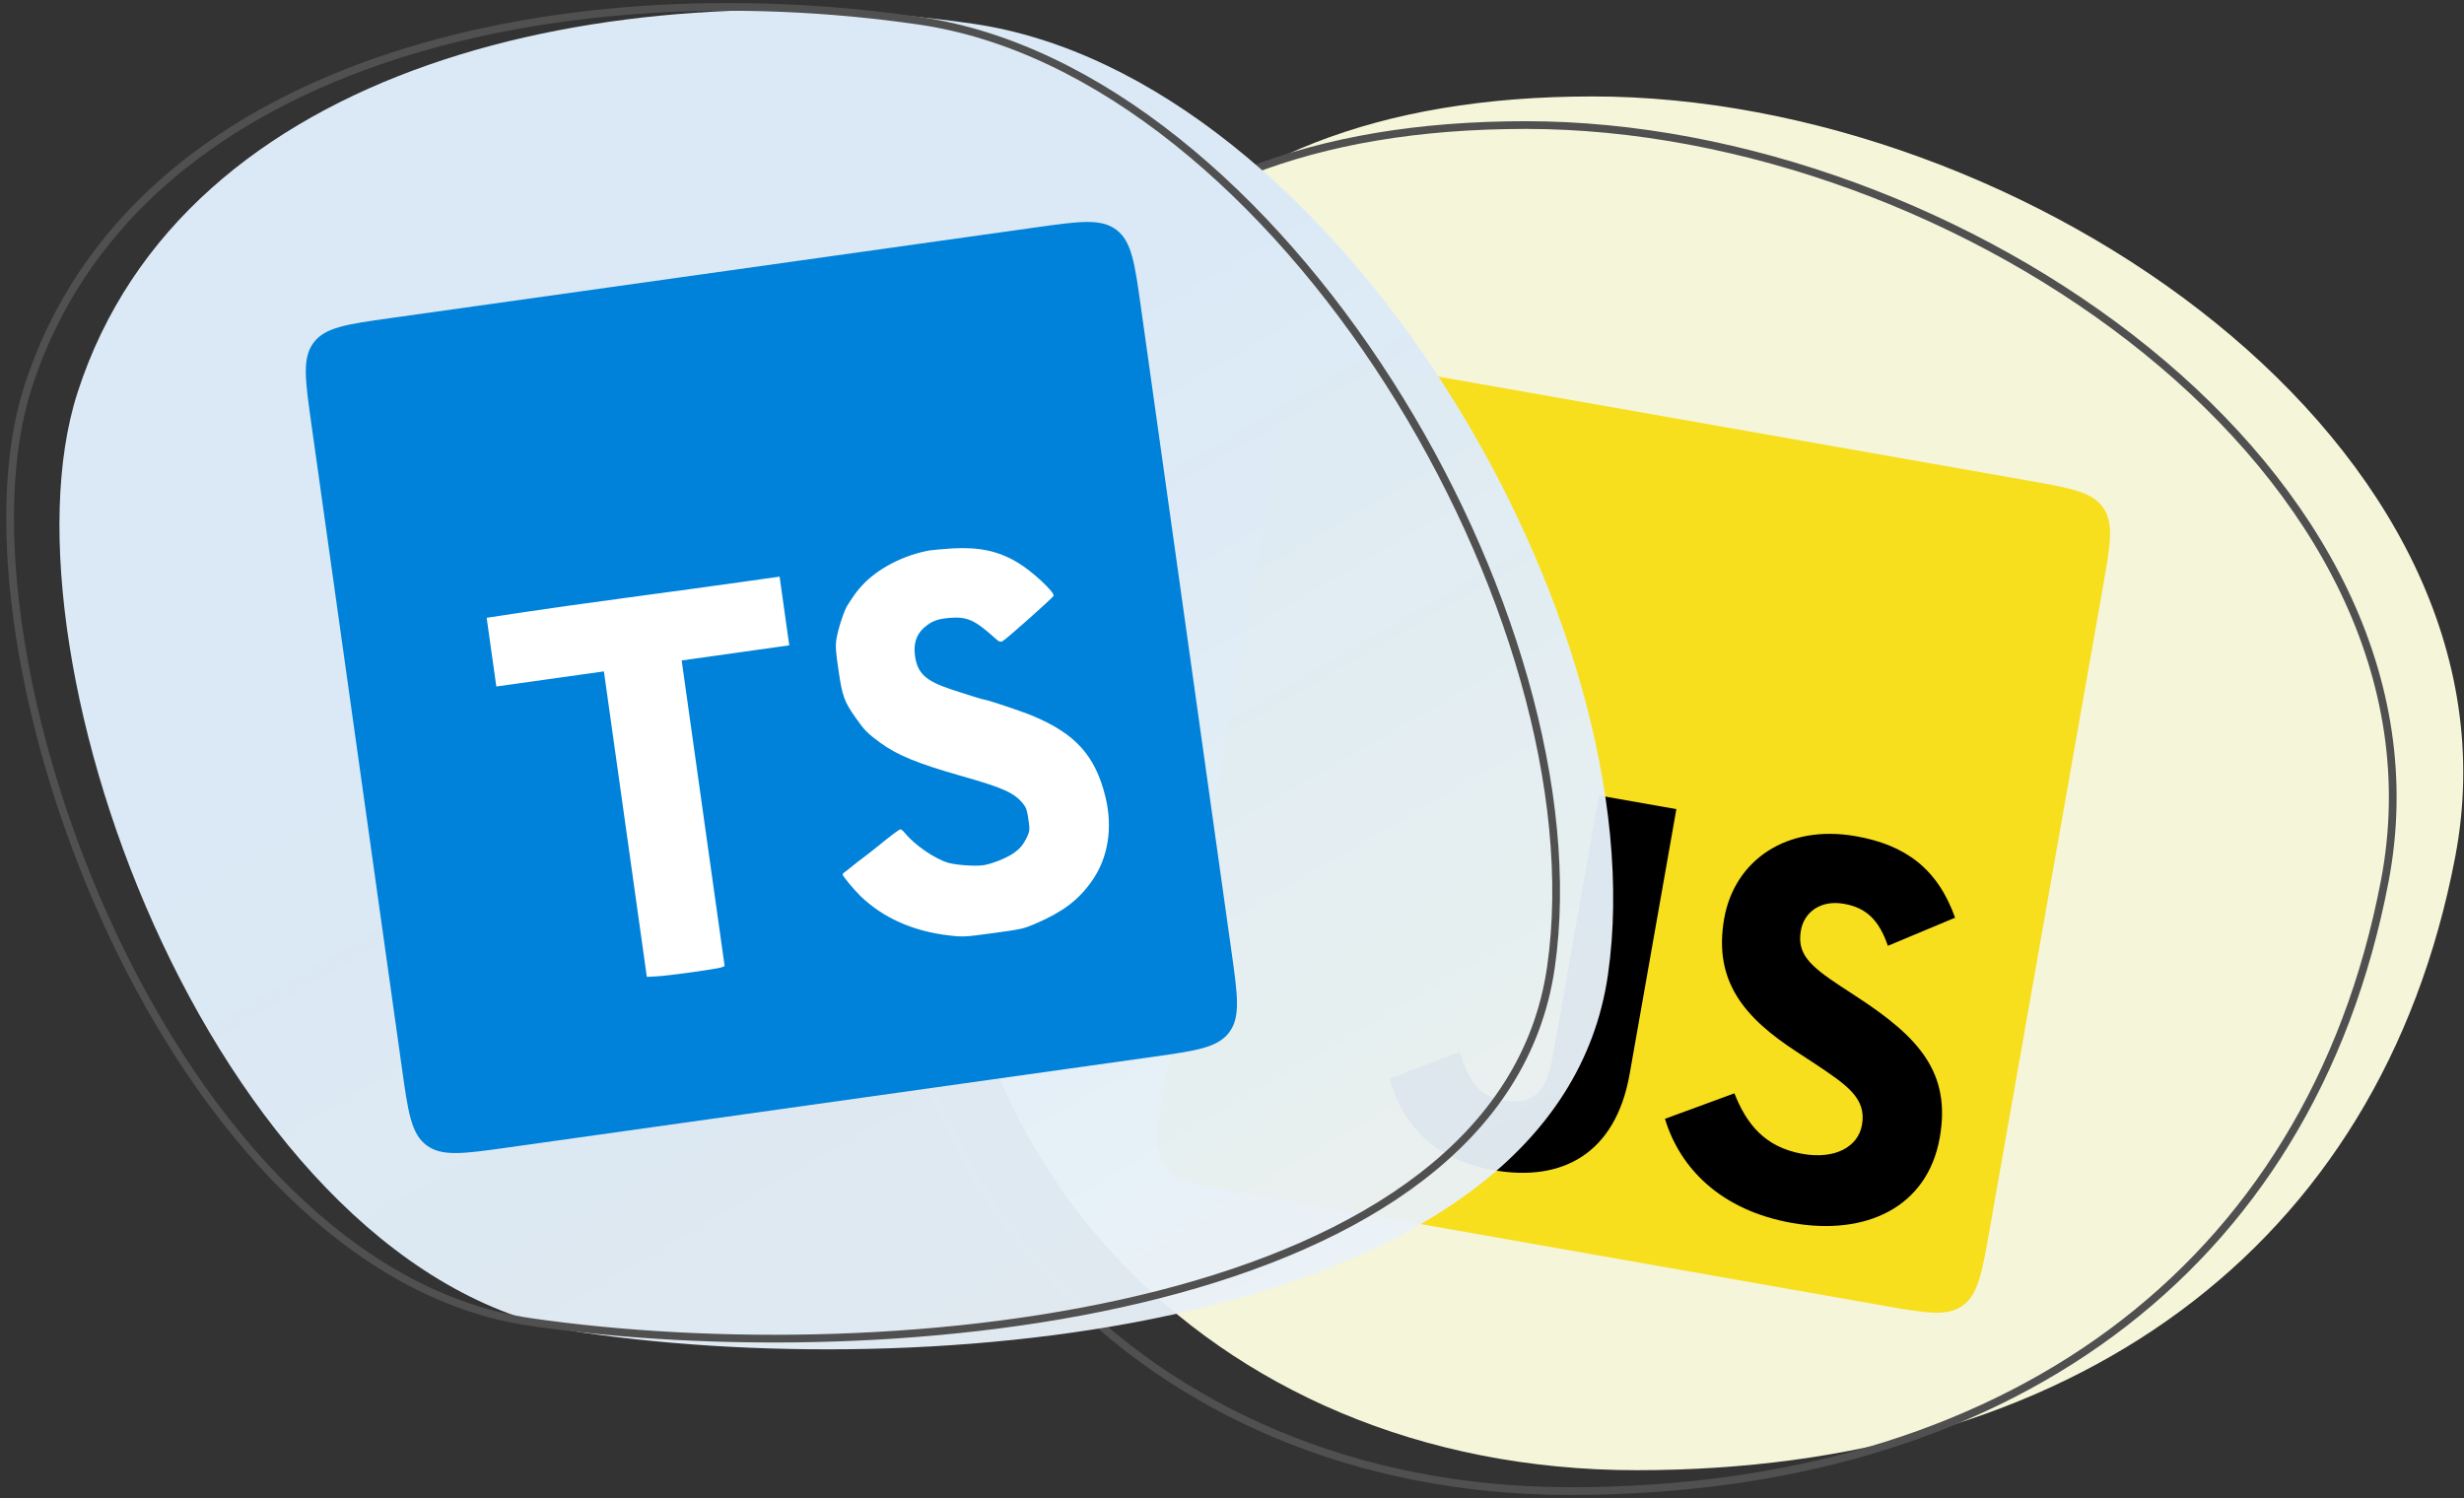 <svg width="319" height="194" viewBox="0 0 319 194" fill="none" xmlns="http://www.w3.org/2000/svg">
<rect x="0" y="0" width="319" height="194" fill="#333333" stroke="none"/>
<path d="M317.857 110.97C308.122 161.907 267.961 190.353 211.89 190.353C155.819 190.353 117.979 147.976 123.055 97.077C128.194 45.55 150.108 12.487 206.179 12.487C262.251 12.487 328.01 57.849 317.857 110.97Z" fill="#F5F5DA"/>
<path d="M308.739 114.08C303.893 139.435 291.483 159.166 273.326 172.565C255.163 185.967 231.215 193.057 203.263 193.057C147.472 193.057 109.88 150.92 114.926 100.33C117.491 74.614 124.235 53.589 137.264 38.996C150.276 24.422 169.621 16.191 197.553 16.191C225.466 16.191 255.814 27.488 277.91 45.401C300.009 63.316 313.768 87.768 308.739 114.08Z" stroke="#505050"/>
<path d="M262.501 62.213L179.329 47.548C173.758 46.565 170.973 46.074 168.937 47.5C166.901 48.925 166.41 51.711 165.427 57.282L150.762 140.453C149.78 146.024 149.289 148.81 150.714 150.845C152.14 152.881 154.925 153.372 160.496 154.355L243.668 169.02C249.239 170.002 252.024 170.494 254.06 169.068C256.096 167.643 256.587 164.857 257.569 159.286L272.235 76.115C273.217 70.544 273.708 67.758 272.282 65.722C270.857 63.687 268.072 63.195 262.501 62.213Z" fill="#F7DF1E"/>
<path d="M224.545 141.557C226.077 145.449 228.421 148.525 233.371 149.398C237.53 150.131 240.553 148.521 241.06 145.649C241.666 142.207 239.152 140.507 234.927 137.698L232.608 136.179C225.91 131.816 221.78 127.102 223.221 118.931C224.548 111.403 231.294 106.684 240.257 108.265C246.638 109.39 250.834 112.42 253.115 118.818L244.415 122.458C243.238 119.069 241.596 117.526 238.714 117.018C235.774 116.5 233.582 118.036 233.152 120.472C232.621 123.483 234.271 125.031 238.249 127.655L240.568 129.172C248.451 134.333 252.609 138.91 251.131 147.292C249.537 156.328 241.566 160.027 232.033 158.346C222.712 156.702 217.473 151.199 215.553 144.857L224.545 141.557ZM188.937 136.175C190.02 139.25 191.038 141.868 194.486 142.476C197.783 143.058 200.091 142.134 200.976 137.118L206.993 102.99L217.03 104.76L210.988 139.023C209.156 149.416 202.229 153.071 193.335 151.503C185.299 150.086 181.378 145.107 179.895 139.681L188.937 136.175Z" fill="black"/>
<path d="M208.169 126.223C201.591 171.699 122.49 179.341 75.521 172.547C28.552 165.754 -1.06 85.33 10.022 50.879C23.784 8.094 78.959 -3.724 125.928 3.069C172.897 9.863 214.747 80.746 208.169 126.223Z" fill="url(#paint0_linear_1494_1809)"/>
<path d="M200.787 125.266C197.545 147.681 176.413 160.881 149.982 167.617C123.589 174.344 92.139 174.557 68.706 171.168C45.478 167.808 26.436 146.204 14.568 120.987C8.643 108.397 4.527 94.948 2.583 82.506C0.638 70.056 0.874 58.657 3.611 50.147C10.43 28.949 27.512 15.389 48.8 7.97C70.093 0.548 95.545 -0.709 118.97 2.679C142.246 6.046 164.344 25.323 179.821 49.525C195.294 73.72 204.053 102.688 200.787 125.266Z" stroke="#505050"/>
<path d="M40.291 54.745C39.504 49.143 39.111 46.342 40.606 44.357C42.102 42.372 44.903 41.978 50.505 41.191L134.137 29.437C139.739 28.65 142.54 28.256 144.525 29.752C146.51 31.248 146.903 34.049 147.691 39.651L159.445 123.283C160.232 128.885 160.625 131.686 159.13 133.671C157.634 135.656 154.833 136.049 149.231 136.837L65.599 148.591C59.997 149.378 57.196 149.771 55.211 148.276C53.226 146.78 52.833 143.979 52.045 138.377L40.291 54.745Z" fill="#0082DA"/>
<path d="M95.779 75.384L100.931 74.66L102.181 83.554L88.253 85.512L93.814 125.082L93.459 125.234C92.974 125.439 86.346 126.371 84.898 126.42L83.743 126.48L78.184 86.927L64.256 88.884L63.006 79.99L67.412 79.32C69.824 78.947 76.033 78.074 81.206 77.381C86.38 76.688 92.927 75.785 95.779 75.384V75.384ZM141.319 114.127C139.576 116.58 137.548 118.097 134.028 119.601C132.496 120.261 132.229 120.316 128.636 120.804C125.042 121.292 124.757 121.332 122.948 121.124C118.271 120.601 114.311 118.847 111.377 115.991C110.545 115.184 109.123 113.467 109.09 113.232C109.081 113.165 109.227 112.99 109.431 112.859C109.635 112.728 110.048 112.379 110.387 112.109C110.725 111.839 111.34 111.341 111.76 111.043C112.18 110.744 113.381 109.788 114.425 108.94C115.469 108.092 116.432 107.392 116.55 107.375C116.667 107.359 116.918 107.563 117.126 107.824C118.371 109.378 121.025 111.212 122.79 111.717C123.875 112.01 126.209 112.178 127.299 112.025C128.306 111.883 130.091 111.187 131.017 110.595C132.006 109.96 132.475 109.398 132.976 108.335C133.315 107.586 133.34 107.394 133.139 106.087C132.969 104.879 132.855 104.553 132.441 104.046C131.285 102.635 129.896 102.008 124.407 100.452C118.738 98.836 116.14 97.764 113.927 96.141C112.286 94.934 111.946 94.589 110.792 92.954C109.299 90.854 109.044 90.136 108.554 86.766C108.204 84.402 108.146 83.623 108.285 82.782C108.467 81.524 109.28 79.031 109.718 78.371C110.615 76.961 110.947 76.521 111.615 75.794C113.633 73.594 117.016 71.852 120.406 71.256C120.792 71.202 122.077 71.09 123.28 71.006C126.744 70.81 129.194 71.321 131.695 72.801C133.579 73.905 136.59 76.699 136.397 77.154C136.264 77.43 130.196 82.834 129.779 83.03C129.522 83.151 129.323 83.077 128.893 82.692C126.226 80.278 125.22 79.82 122.986 79.997C121.395 80.118 120.582 80.421 119.624 81.274C118.62 82.168 118.241 83.368 118.46 84.929C118.798 87.208 119.821 88.16 123.267 89.301C125.492 90.032 127.389 90.621 127.523 90.603C127.724 90.574 132.339 92.116 133.558 92.629C139.225 94.965 141.8 97.82 143.118 103.179C144.096 107.217 143.464 111.122 141.319 114.127V114.127Z" fill="white"/>
<defs>
<linearGradient id="paint0_linear_1494_1809" x1="10.182" y1="-1.377" x2="127.337" y2="201.033" gradientUnits="userSpaceOnUse">
<stop offset="0.429" stop-color="#DAE9F5"/>
<stop offset="1" stop-color="#EAF2F9" stop-opacity="0.95"/>
</linearGradient>
</defs>
</svg>

